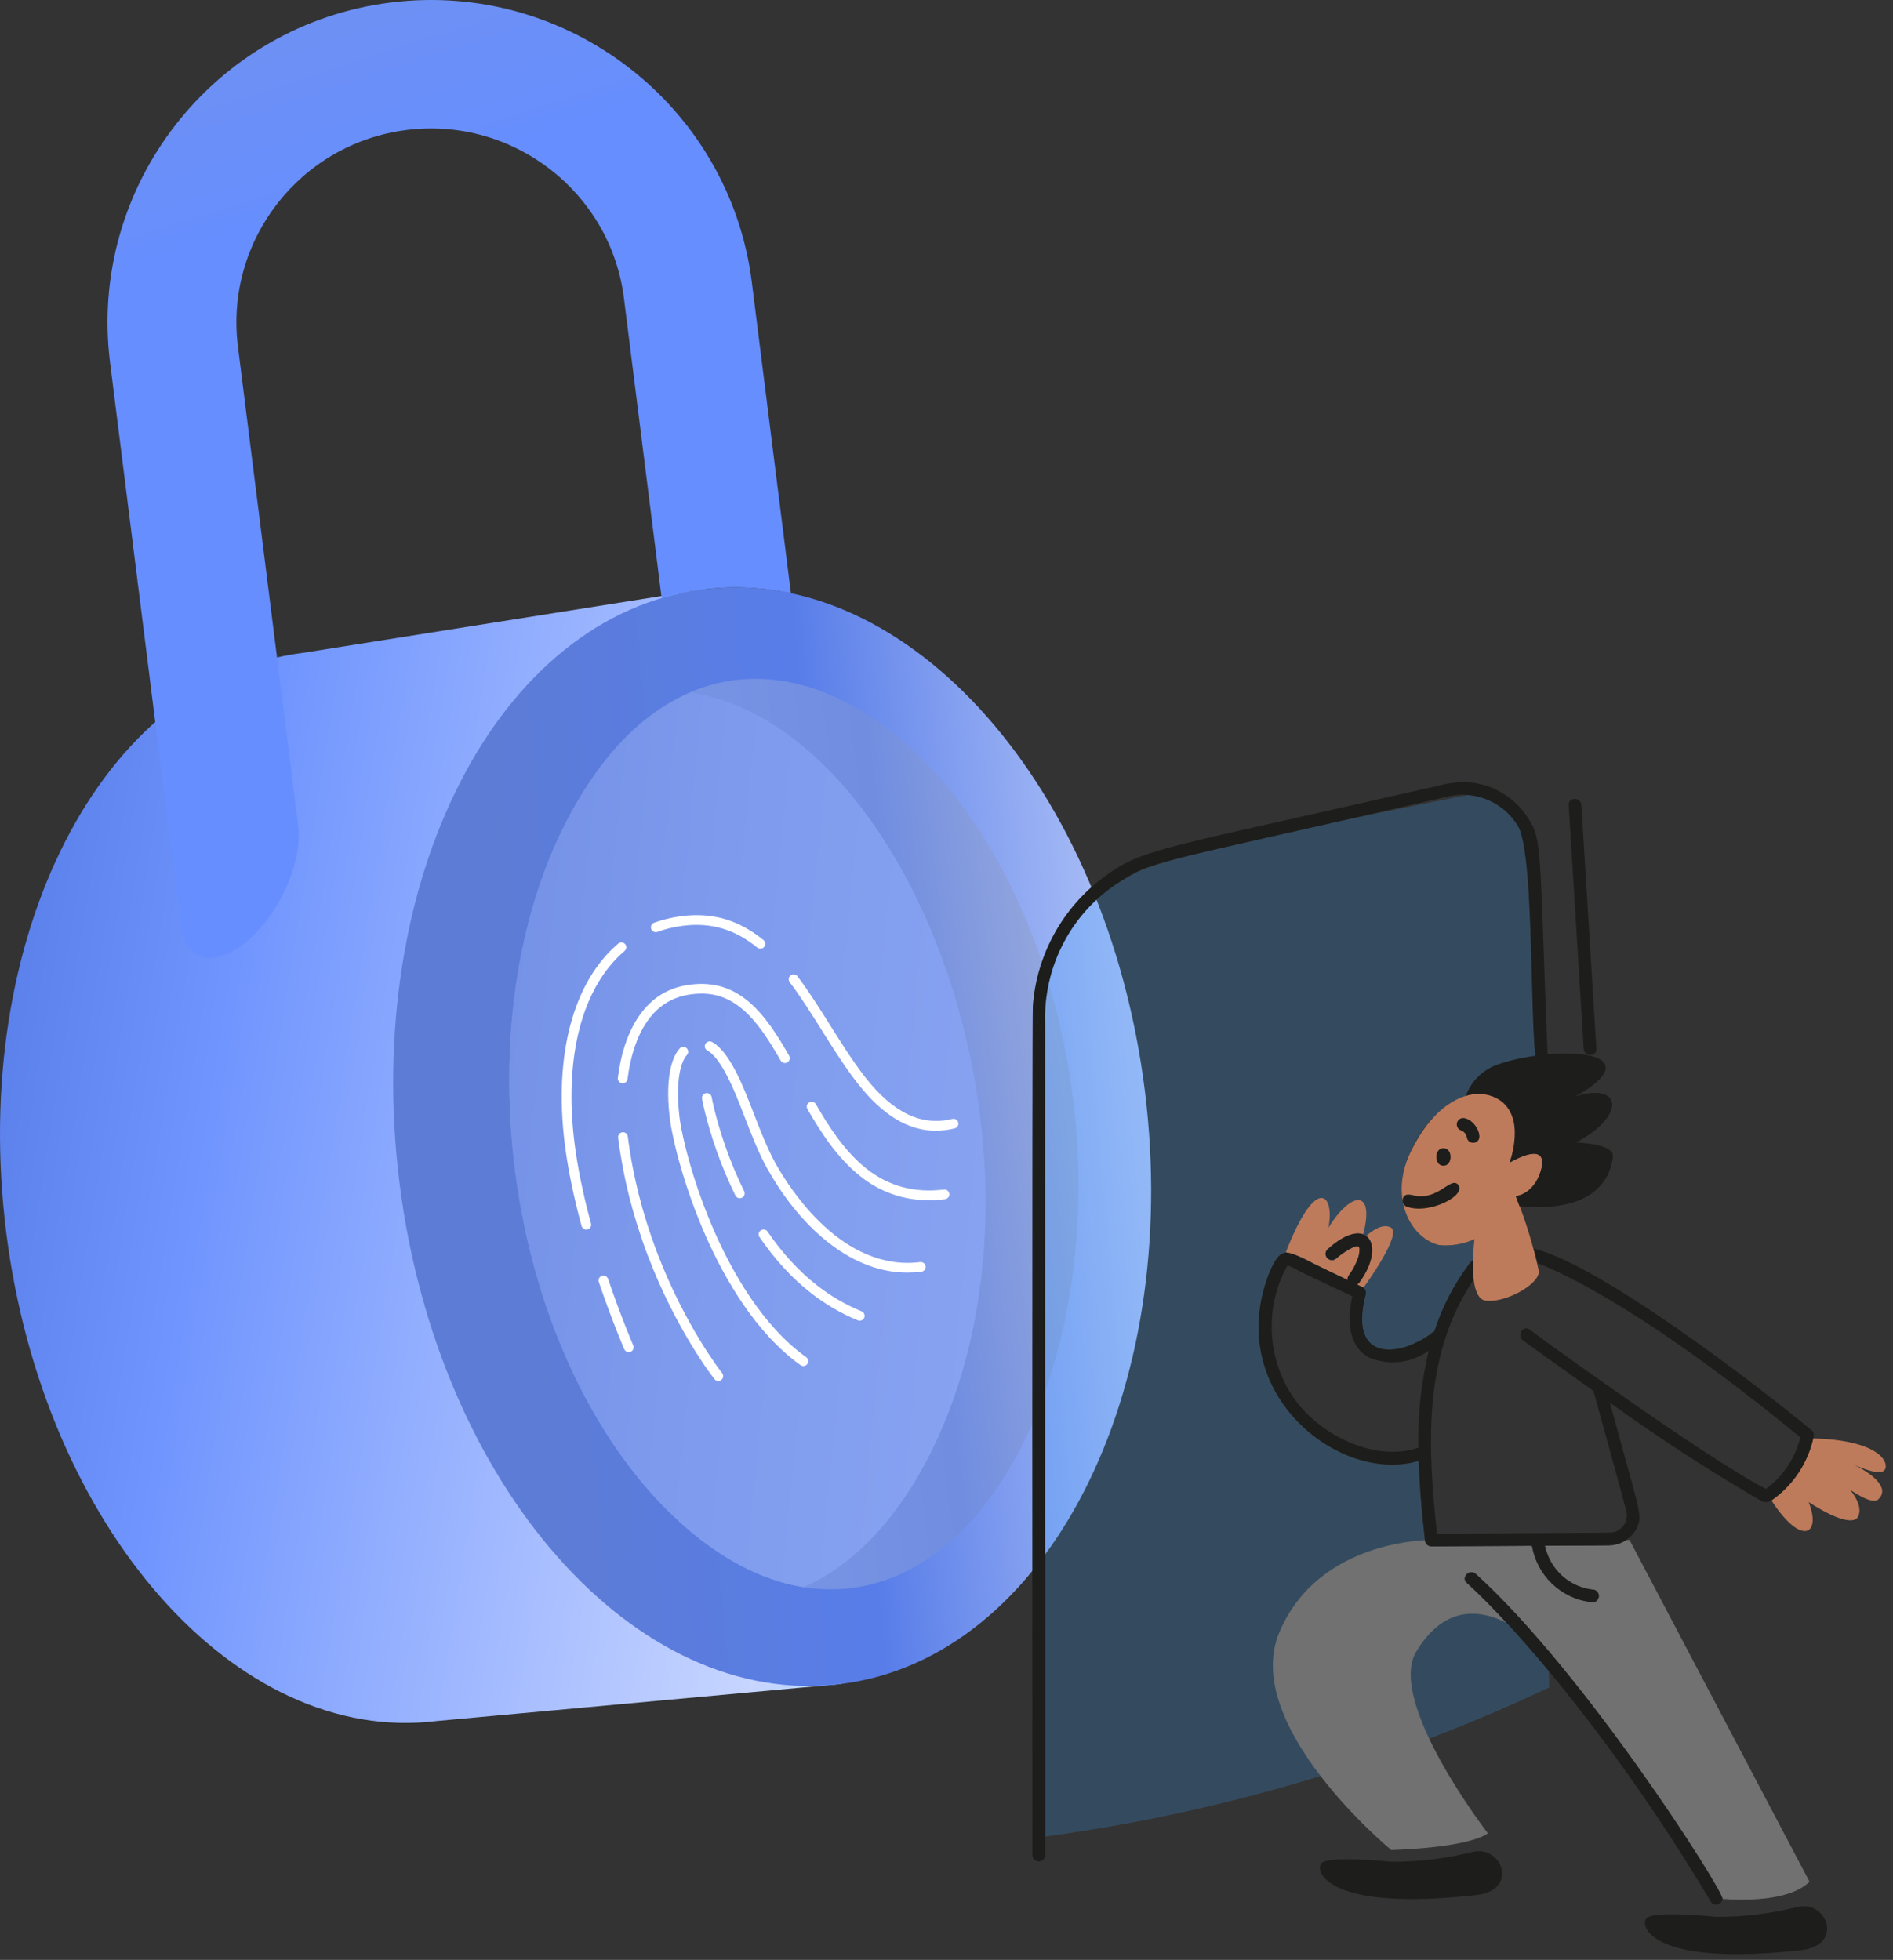 <svg width="256" height="265" viewBox="0 0 256 265" fill="none" xmlns="http://www.w3.org/2000/svg">
<rect x="0" y="0" width="256" height="265" fill="#333333" stroke="none"/>
<g clip-path="url(#clip0_35_382)">
<path d="M40.934 88.277L95.12 79.692L113.726 227.695L59.09 232.697C31.933 236.088 5.853 206.507 0.84 166.627C-4.174 126.746 13.777 91.668 40.934 88.277Z" fill="url(#paint0_linear_35_382)"/>
<path d="M54.031 159.985C48.893 119.115 67.289 83.166 95.12 79.691C122.951 76.216 149.678 106.531 154.815 147.401C159.953 188.271 141.557 224.22 113.726 227.694C85.895 231.169 59.169 200.854 54.031 159.985Z" fill="url(#paint1_linear_35_382)"/>
<path d="M87.902 201.711C91.884 206.23 99.316 213.107 108.654 214.597C132.727 218.429 149.658 184.75 145.116 148.615C138.823 98.563 97.245 70.709 76.525 111.222C62.881 137.879 67.951 179.086 87.901 201.711H87.902Z" fill="url(#paint2_linear_35_382)"/>
<path d="M87.902 201.711C91.884 206.23 99.317 213.107 108.655 214.597C117.331 210.858 122.831 202.366 125.572 197.007C145.484 158.107 124.029 98.505 93.448 93.636C84.766 97.371 79.266 105.863 76.526 111.222C62.881 137.879 67.951 179.086 87.902 201.711Z" fill="url(#paint3_linear_35_382)"/>
<path d="M14.883 49.01L24.529 125.737C24.82 127.306 25.537 128.506 26.666 129.107C29.761 130.758 34.838 127.314 37.999 121.416C39.803 118.049 40.596 114.607 40.363 111.967L32.176 46.85C30.373 32.504 40.615 19.373 55.01 17.575C69.402 15.778 82.578 25.985 84.381 40.332L89.478 80.875C91.308 80.331 93.19 79.933 95.118 79.693C99.108 79.194 103.074 79.391 106.96 80.212L101.675 38.173C98.677 14.326 76.772 -2.647 52.844 0.341C28.916 3.329 11.885 25.163 14.883 49.01Z" fill="url(#paint4_linear_35_382)"/>
<path d="M85.03 182.826C85.117 182.826 85.206 182.809 85.292 182.772C85.626 182.627 85.78 182.24 85.635 181.906C85.619 181.87 84.023 178.185 82.231 172.917C82.114 172.573 81.739 172.389 81.393 172.505C81.048 172.622 80.863 172.996 80.98 173.34C82.791 178.662 84.408 182.393 84.424 182.43C84.532 182.678 84.775 182.826 85.03 182.826L85.03 182.826Z" fill="white"/>
<path d="M79.286 166.256C79.343 166.256 79.401 166.248 79.459 166.233C79.81 166.138 80.019 165.776 79.923 165.426C78.857 161.5 78.108 157.846 77.695 154.565C76.236 142.953 78.704 133.481 84.469 128.577C84.746 128.341 84.779 127.926 84.542 127.649C84.305 127.373 83.889 127.34 83.611 127.576C77.503 132.773 74.869 142.67 76.385 154.729C76.805 158.07 77.567 161.785 78.649 165.769C78.729 166.063 78.995 166.256 79.286 166.256H79.286Z" fill="white"/>
<path d="M102.831 128.27C103.023 128.27 103.213 128.187 103.343 128.027C103.573 127.745 103.531 127.33 103.248 127.101C99.881 124.373 96.372 123.345 92.203 123.866C90.897 124.029 89.638 124.33 88.46 124.762C88.118 124.887 87.942 125.265 88.068 125.606C88.194 125.947 88.573 126.122 88.915 125.997C89.999 125.6 91.161 125.322 92.367 125.171C96.155 124.699 99.347 125.636 102.415 128.122C102.537 128.222 102.684 128.27 102.831 128.27L102.831 128.27Z" fill="white"/>
<path d="M126.551 152.888C127.389 152.888 128.24 152.781 129.106 152.568C129.46 152.481 129.676 152.124 129.588 151.771C129.501 151.419 129.143 151.203 128.789 151.29C124.633 152.313 120.783 150.475 117.019 145.67C115.355 143.544 113.791 141.053 112.279 138.644C110.87 136.398 109.412 134.076 107.85 132.007C107.631 131.716 107.217 131.658 106.925 131.876C106.634 132.095 106.576 132.507 106.795 132.798C108.323 134.822 109.765 137.12 111.16 139.342C112.69 141.78 114.271 144.3 115.978 146.479C119.341 150.772 122.821 152.888 126.551 152.888Z" fill="white"/>
<path d="M84.212 146.471C84.54 146.471 84.825 146.227 84.866 145.894C85.254 142.752 86.163 140.072 87.495 138.141C88.995 135.967 90.97 134.754 93.532 134.434C96.237 134.096 98.366 134.726 100.436 136.474C102.469 138.192 104.174 140.939 105.573 143.399C105.753 143.715 106.156 143.826 106.473 143.647C106.79 143.467 106.902 143.066 106.722 142.75C105.265 140.189 103.481 137.322 101.29 135.47C98.946 133.49 96.429 132.746 93.368 133.128C90.41 133.498 88.133 134.893 86.407 137.395C84.955 139.5 83.969 142.383 83.556 145.733C83.511 146.093 83.768 146.422 84.13 146.466C84.158 146.469 84.185 146.471 84.212 146.471Z" fill="white"/>
<path d="M97.141 186.724C97.285 186.724 97.43 186.677 97.552 186.58C97.837 186.354 97.884 185.94 97.657 185.656C97.607 185.593 92.629 179.298 88.82 169.247C86.875 164.115 85.557 158.873 84.902 153.665C84.857 153.305 84.528 153.047 84.165 153.095C83.804 153.14 83.547 153.469 83.593 153.829C84.26 159.139 85.603 164.483 87.585 169.712C91.472 179.969 96.573 186.412 96.624 186.476C96.754 186.639 96.947 186.724 97.141 186.724Z" fill="white"/>
<path d="M125.624 162.282C126.337 162.282 127.064 162.235 127.806 162.143C128.168 162.098 128.425 161.769 128.379 161.408C128.334 161.048 128.003 160.791 127.642 160.837C123.664 161.334 120.133 160.378 117.148 157.997C114.19 155.637 112.044 152.274 110.335 149.294C110.154 148.979 109.75 148.869 109.434 149.049C109.117 149.23 109.007 149.632 109.188 149.947C110.959 153.034 113.192 156.527 116.323 159.024C119.038 161.19 122.159 162.282 125.623 162.282L125.624 162.282Z" fill="white"/>
<path d="M122.738 172.068C123.357 172.068 123.979 172.029 124.602 171.951C124.963 171.906 125.22 171.577 125.175 171.217C125.129 170.856 124.799 170.6 124.437 170.646C113.928 171.957 106.824 160.786 104.897 157.331C103.784 155.331 102.85 152.92 101.947 150.588C101.565 149.602 101.17 148.583 100.773 147.627C99.205 143.852 97.735 141.645 96.279 140.881C95.956 140.712 95.557 140.836 95.387 141.157C95.217 141.479 95.341 141.877 95.664 142.046C96.458 142.463 97.778 143.856 99.553 148.13C99.944 149.071 100.319 150.038 100.715 151.062C101.634 153.435 102.585 155.889 103.743 157.969C105.388 160.921 108.205 165.091 112.278 168.199C115.649 170.771 119.16 172.068 122.738 172.068L122.738 172.068Z" fill="white"/>
<path d="M108.644 184.699C108.85 184.699 109.053 184.603 109.182 184.423C109.393 184.127 109.324 183.716 109.028 183.505C103.167 179.34 99.101 172.099 96.723 166.757C93.805 160.205 92.243 153.83 91.906 151.144C91.403 147.148 91.784 143.89 92.898 142.64C93.14 142.368 93.115 141.952 92.843 141.711C92.57 141.47 92.153 141.494 91.911 141.766C90.51 143.337 90.031 146.815 90.596 151.308C90.943 154.071 92.54 160.608 95.516 167.291C97.962 172.782 102.158 180.239 108.261 184.577C108.377 184.659 108.511 184.699 108.644 184.699Z" fill="white"/>
<path d="M116.267 178.573C116.526 178.573 116.773 178.419 116.878 178.164C117.016 177.828 116.854 177.444 116.517 177.306C114.383 176.435 112.353 175.253 110.483 173.793C108.038 171.883 105.792 169.438 103.807 166.527C103.602 166.226 103.191 166.148 102.89 166.353C102.588 166.557 102.51 166.966 102.715 167.267C104.776 170.29 107.116 172.834 109.669 174.828C111.634 176.363 113.77 177.607 116.017 178.524C116.098 178.557 116.183 178.573 116.267 178.573L116.267 178.573Z" fill="white"/>
<path d="M100.048 162.017C100.146 162.017 100.246 161.995 100.339 161.949C100.666 161.789 100.801 161.394 100.64 161.068C99.715 159.192 98.877 157.2 98.151 155.147C96.76 151.215 96.243 148.363 96.238 148.335C96.175 147.977 95.832 147.739 95.473 147.802C95.114 147.866 94.875 148.207 94.938 148.565C94.96 148.684 95.476 151.542 96.906 155.584C97.649 157.686 98.507 159.727 99.455 161.649C99.57 161.882 99.805 162.017 100.048 162.017Z" fill="white"/>
</g>
<path d="M209.151 209.776C209.133 208.864 209.206 208.999 208.93 208.999C208.989 209.262 209.062 209.521 209.151 209.776Z" fill="#FFE497"/>
<path d="M184.386 174.118C184.518 174.224 184.617 174.364 184.672 174.524C184.726 174.684 184.734 174.856 184.693 175.019C184.133 177.208 183.552 180.628 185.89 182.019C187.935 183.24 191.74 181.916 193.542 180.242C193.664 180.13 193.818 180.057 193.983 180.034C195.082 176.504 196.852 173.219 199.197 170.36C199.236 168.814 199.4 167.547 199.4 167.547C197.894 168.225 196.237 168.498 194.593 168.34C190.642 167.342 187.906 161.859 190.686 155.93C191.352 154.191 192.365 152.606 193.664 151.273C194.963 149.939 196.52 148.884 198.241 148.173C198.979 147.927 199.761 147.844 200.534 147.93C201.307 148.016 202.052 148.268 202.719 148.669C206.455 150.95 204.172 157.175 204.172 157.175C206.351 155.985 207.577 155.797 208.146 156.19L207.91 143.46C207.808 143.387 207.725 143.291 207.667 143.18C207.609 143.069 207.578 142.945 207.577 142.82C206.495 114.893 206.83 114.226 205.265 111.643C204.545 110.469 203.558 109.482 202.384 108.762C201.211 108.042 199.884 107.609 198.512 107.498C198.269 107.551 159.856 114.946 153.726 117.932L151.584 119.131C148.341 121.157 145.687 124.002 143.89 127.378C142.093 130.754 141.215 134.543 141.345 138.366V248.317C164.957 245.125 187.941 238.33 209.493 228.17L209.217 213.389C208.173 212.129 207.471 210.62 207.181 209.01L193.557 209.091C192.722 209.091 192.647 208.012 192.698 208.232C192.305 204.671 191.974 201.1 191.854 197.518C181.476 200.652 166.558 189.178 171.016 173.975C171.358 172.811 172.246 170.115 173.346 169.559C174.481 168.965 175.43 169.795 184.386 174.118Z" fill="#3A9FFA" fill-opacity="0.22"/>
<path d="M208.146 156.19C207.566 155.797 206.34 155.985 204.172 157.175C207.939 146.907 196.578 143.357 190.686 155.93C187.911 161.857 190.638 167.342 194.593 168.34C196.237 168.499 197.894 168.226 199.4 167.547C199.4 167.547 199.237 168.817 199.197 170.36C199.155 172.023 199.197 175.569 200.853 175.848C203.342 176.263 208.113 173.772 208.113 171.904C207.36 168.438 206.319 165.04 205.002 161.746C207.608 161.477 209.427 157.054 208.146 156.19Z" fill="#BE7B5B"/>
<path d="M206.649 110.614C205.763 109.22 204.562 108.055 203.143 107.211C201.724 106.367 200.126 105.869 198.479 105.756C197.165 105.717 195.853 105.872 194.584 106.215C156.893 114.853 154.581 114.617 149.197 118.645C146.46 120.69 144.193 123.299 142.551 126.295C140.908 129.291 139.928 132.605 139.676 136.012C139.563 137.629 139.62 250.821 139.62 250.821C139.62 251.049 139.711 251.268 139.872 251.429C140.033 251.59 140.252 251.68 140.479 251.68C140.707 251.68 140.926 251.59 141.087 251.429C141.248 251.268 141.338 251.049 141.338 250.821V138.359C141.214 134.538 142.094 130.75 143.89 127.375C145.687 124 148.338 121.155 151.578 119.124C155.954 116.353 155.331 116.982 194.661 107.96C195.496 107.733 196.347 107.571 197.207 107.476C198.801 107.371 200.393 107.703 201.811 108.436C203.23 109.169 204.422 110.276 205.258 111.636C207.703 115.675 206.771 142.623 207.908 143.454C208.03 143.558 208.179 143.625 208.339 143.647C208.498 143.669 208.66 143.645 208.806 143.578C208.951 143.51 209.075 143.402 209.161 143.267C209.247 143.131 209.293 142.974 209.292 142.813C208.157 114.127 208.573 113.652 206.649 110.614ZM213.857 108.845C213.788 107.741 212.073 107.741 212.141 108.845L214.168 141.804C214.234 142.908 215.955 142.908 215.886 141.804C215.754 139.662 214.038 111.733 213.857 108.845Z" fill="#1D1D1B"/>
<path d="M254.913 198.682C255.487 197.616 253.968 194.723 245.197 194.487C244.435 197.89 242.424 200.885 239.562 202.878C243.687 209.228 246.345 207.438 244.592 203.099C249.552 206.303 250.916 205.616 251.184 205.212C252.199 203.69 250.17 201.407 250.17 201.407C250.17 201.407 253.125 203.518 253.972 202.761C255.777 201.153 252.906 199.111 250.74 198.057C251.217 198.258 254.366 199.698 254.913 198.682ZM184.742 167.134C186.493 168.41 185.184 171.588 183.839 173.401C183.545 173.803 183.227 173.547 184.3 174.05C184.331 174.07 184.36 174.093 184.386 174.119C185.307 172.836 189.551 166.781 188.092 165.977C186.99 165.368 185.552 166.399 184.742 167.134ZM183.426 168.503C182.412 168.885 181.48 169.458 180.681 170.19C179.798 170.897 178.734 169.651 179.517 168.943C180.705 167.861 182.852 166.317 184.342 166.905C185.963 160.722 182.71 161.026 179.641 166.021C180.538 161.605 178.095 158.555 173.9 169.289L174.096 169.384C175.314 169.662 176.473 170.152 177.521 170.831L182.267 173.074C182.245 172.981 182.242 172.884 182.258 172.79C182.275 172.695 182.31 172.605 182.362 172.524C183.404 171.093 184.561 168.327 183.426 168.503Z" fill="#BE7B5B"/>
<path d="M220.375 208.23H219.914C218.383 209.184 217.233 208.957 208.928 208.997C209.248 210.574 210.068 212.006 211.266 213.081C212.465 214.155 213.978 214.813 215.581 214.959C215.801 215.019 215.987 215.165 216.1 215.363C216.212 215.561 216.241 215.796 216.181 216.015C216.12 216.235 215.975 216.421 215.777 216.534C215.579 216.646 215.344 216.675 215.124 216.615C213.157 216.368 211.322 215.495 209.891 214.124C208.459 212.753 207.507 210.957 207.175 209.003L193.55 209.085C193.33 209.077 193.12 208.988 192.962 208.833C192.804 208.679 192.71 208.471 192.698 208.25C189.445 208.422 177.682 209.796 173.045 220.616C167.635 233.238 188.145 250.139 188.145 250.139C188.145 250.139 198.285 249.918 201.215 247.885C201.215 247.885 187.467 230.082 191.523 223.321C194.741 217.962 199.018 217.076 203.681 219.401C201.972 217.54 200.228 215.701 198.355 214.011C197.532 213.269 198.751 212.059 199.568 212.797C214.131 225.931 233.068 255.635 232.935 256.753C235.291 256.938 241.951 257.181 244.711 254.421L220.375 208.23Z" fill="#717171"/>
<path d="M191.855 197.519C192.045 203.211 192.758 208.48 192.705 208.257C192.717 208.477 192.811 208.685 192.969 208.84C193.127 208.994 193.336 209.084 193.557 209.092L207.181 209.01C207.508 210.966 208.459 212.765 209.892 214.136C211.324 215.508 213.162 216.38 215.131 216.621C215.351 216.682 215.585 216.653 215.783 216.54C215.982 216.428 216.127 216.241 216.188 216.022C216.248 215.802 216.219 215.568 216.107 215.369C215.994 215.171 215.808 215.026 215.588 214.965C213.986 214.819 212.473 214.159 211.275 213.086C210.076 212.012 209.256 210.58 208.935 209.003L217.156 208.952C218.013 209.019 218.872 208.83 219.621 208.408C220.371 207.986 220.979 207.351 221.367 206.583C222.142 204.856 221.848 204.794 217.703 189.64C224.275 194.395 231.081 198.816 238.096 202.889C238.316 203.037 238.577 203.113 238.842 203.108C239.107 203.104 239.365 203.018 239.58 202.862C242.501 200.824 244.535 197.749 245.268 194.264C245.309 194.117 245.309 193.962 245.271 193.815C245.232 193.668 245.155 193.534 245.047 193.427C237.8 187.423 216.504 171.038 207.416 168.815C207.806 170.126 207.994 171.023 207.946 170.802C208.237 170.952 219.545 174.693 243.468 194.345C242.786 197.146 241.135 199.615 238.807 201.314C231.701 197.66 213.192 184.431 206.844 179.767C205.949 179.105 205.093 180.604 205.976 181.251C206.197 181.412 213.455 186.634 215.495 188.076C215.694 188.798 219.779 203.606 219.945 204.333C220.083 204.9 220.005 205.498 219.726 206.011C219.447 206.523 218.987 206.914 218.437 207.106C217.902 207.29 218.962 207.208 194.33 207.367C193.078 195.772 192.486 184.027 198.605 174.083C199.733 172.259 199.089 174.105 199.192 170.358C199.029 170.488 198.881 170.636 198.751 170.8C196.657 173.588 195.041 176.705 193.968 180.023C192.734 180.966 191.35 181.695 189.874 182.178C185.817 183.282 183.044 181.428 184.689 175.008C184.733 174.826 184.719 174.635 184.648 174.461C184.578 174.287 184.455 174.139 184.296 174.039C183.218 173.533 183.53 173.818 183.835 173.39C187.505 168.428 184.961 163.981 179.513 168.932C179.363 169.089 179.279 169.299 179.278 169.516C179.277 169.734 179.359 169.944 179.507 170.104C179.656 170.263 179.86 170.359 180.077 170.373C180.294 170.388 180.509 170.318 180.677 170.179C181.388 169.57 182.167 169.045 183 168.616C183.594 168.413 184.091 168.214 183.729 169.87C183.459 170.737 183.048 171.553 182.512 172.286C182.291 172.586 182.196 172.727 182.256 173.074C175.174 169.727 174.428 168.974 173.341 169.541C172.255 170.109 171.354 172.822 171.012 173.957C166.547 189.207 181.56 200.623 191.855 197.519ZM175.006 189.094C173.192 186.472 172.148 183.394 171.992 180.209C171.836 177.024 172.574 173.859 174.123 171.071C174.037 171.122 174.189 171.109 174.344 171.168C175.048 171.447 175.715 171.882 176.402 172.206L182.876 175.267C182.242 178.177 182.161 181.81 185.025 183.503C186.349 184.082 187.802 184.305 189.239 184.151C190.677 183.996 192.049 183.468 193.219 182.62C192.185 186.915 191.712 191.326 191.813 195.743C185.976 197.726 178.555 194.098 175.006 189.094ZM232.94 256.764C233.077 255.611 214.17 225.988 199.572 212.808C198.755 212.07 197.534 213.28 198.36 214.022C205.338 220.316 219.006 236.347 231.354 257.119C231.45 257.268 231.59 257.384 231.754 257.451C231.918 257.518 232.098 257.533 232.271 257.495C232.444 257.456 232.601 257.365 232.72 257.234C232.84 257.104 232.917 256.939 232.94 256.764ZM243.055 257.85C239.471 258.745 235.79 259.19 232.096 259.175C232.096 259.175 223.531 258.274 222.63 259.396C221.729 260.518 223.531 265.93 243.59 263.677C249.459 263.013 247.039 256.823 243.055 257.85ZM199.108 250.406C195.525 251.302 191.843 251.747 188.149 251.731C188.149 251.731 179.584 250.833 178.683 251.952C177.782 253.072 179.584 258.488 199.643 256.231C205.512 255.573 203.088 249.386 199.108 250.406ZM202.708 148.669C206.444 150.95 204.161 157.175 204.161 157.175C208.725 154.687 209.14 156.553 208.102 159.041C207.866 159.724 207.454 160.332 206.908 160.806C206.361 161.279 205.701 161.6 204.991 161.737C204.991 161.737 205.19 162.267 205.486 163.087C216.884 164.153 217.92 158.025 218.121 156.398C218.342 154.594 213.163 154.481 213.163 154.481C220.23 150.644 219.103 146.229 212.943 148.285C212.943 148.285 218.353 145.58 216.889 143.663C215.425 141.747 207.084 142.312 202.688 143.884C201.667 144.21 200.735 144.766 199.963 145.509C199.191 146.251 198.599 147.161 198.234 148.168C198.972 147.925 199.754 147.843 200.526 147.93C201.298 148.016 202.042 148.269 202.708 148.669ZM197.64 152.861C198.634 153.357 198.11 154.018 198.79 154.406C198.987 154.52 199.221 154.552 199.441 154.494C199.661 154.437 199.849 154.295 199.965 154.099C200.396 153.276 199.356 151.432 198.095 151.198C197.874 151.137 197.639 151.167 197.44 151.28C197.242 151.394 197.096 151.581 197.036 151.802C196.976 152.022 197.005 152.258 197.119 152.456C197.232 152.655 197.42 152.8 197.64 152.861ZM195.204 157.617C196.492 157.617 196.492 155.243 195.204 155.243C193.917 155.243 193.919 157.617 195.204 157.617ZM190.287 163.17C193.319 164.252 198.552 161.554 197.132 160.13C196.161 159.154 194.52 162.245 191.391 161.676C190.819 161.57 189.947 161.21 189.695 162.117C189.641 162.335 189.673 162.565 189.783 162.761C189.893 162.956 190.073 163.103 190.287 163.17Z" fill="#1D1D1B"/>
<defs>
<linearGradient id="paint0_linear_35_382" x1="164.812" y1="170.81" x2="-128.924" y2="123.844" gradientUnits="userSpaceOnUse">
<stop offset="0.004" stop-color="#7BD8ED"/>
<stop offset="0.179" stop-color="#C7D5FF"/>
<stop offset="0.462" stop-color="#7095FE"/>
<stop offset="0.76" stop-color="#3359C6"/>
</linearGradient>
<linearGradient id="paint1_linear_35_382" x1="189.965" y1="146.28" x2="-31.721" y2="165.622" gradientUnits="userSpaceOnUse">
<stop offset="0.055" stop-color="#B6C9FF"/>
<stop offset="0.166" stop-color="#AABEF6"/>
<stop offset="0.346" stop-color="#587DE9"/>
<stop offset="0.535" stop-color="#5D7CD6"/>
</linearGradient>
<linearGradient id="paint2_linear_35_382" x1="157.15" y1="147.114" x2="23.162" y2="163.957" gradientUnits="userSpaceOnUse">
<stop offset="0.055" stop-color="#9DADDC"/>
<stop offset="0.25" stop-color="#708DE0"/>
<stop offset="0.567" stop-color="#7D99E7"/>
<stop offset="0.9" stop-color="#5D7CD6"/>
</linearGradient>
<linearGradient id="paint3_linear_35_382" x1="238.024" y1="167.845" x2="-15.887" y2="142.22" gradientUnits="userSpaceOnUse">
<stop offset="0.055" stop-color="#CAD8FF"/>
<stop offset="0.25" stop-color="#91AAF4"/>
<stop offset="0.567" stop-color="#7D9AED"/>
<stop offset="0.9" stop-color="#6381D8"/>
</linearGradient>
<linearGradient id="paint4_linear_35_382" x1="11.487" y1="-78.288" x2="76.704" y2="124.103" gradientUnits="userSpaceOnUse">
<stop offset="0.055" stop-color="#A2BAFF"/>
<stop offset="0.166" stop-color="#7E9EF7"/>
<stop offset="0.346" stop-color="#7191EE"/>
<stop offset="0.535" stop-color="#668EFF"/>
</linearGradient>
<clipPath id="clip0_35_382">
<rect width="155.676" height="232.962" fill="white" transform="matrix(-1 0 0 1 155.676 0)"/>
</clipPath>
</defs>
</svg>
